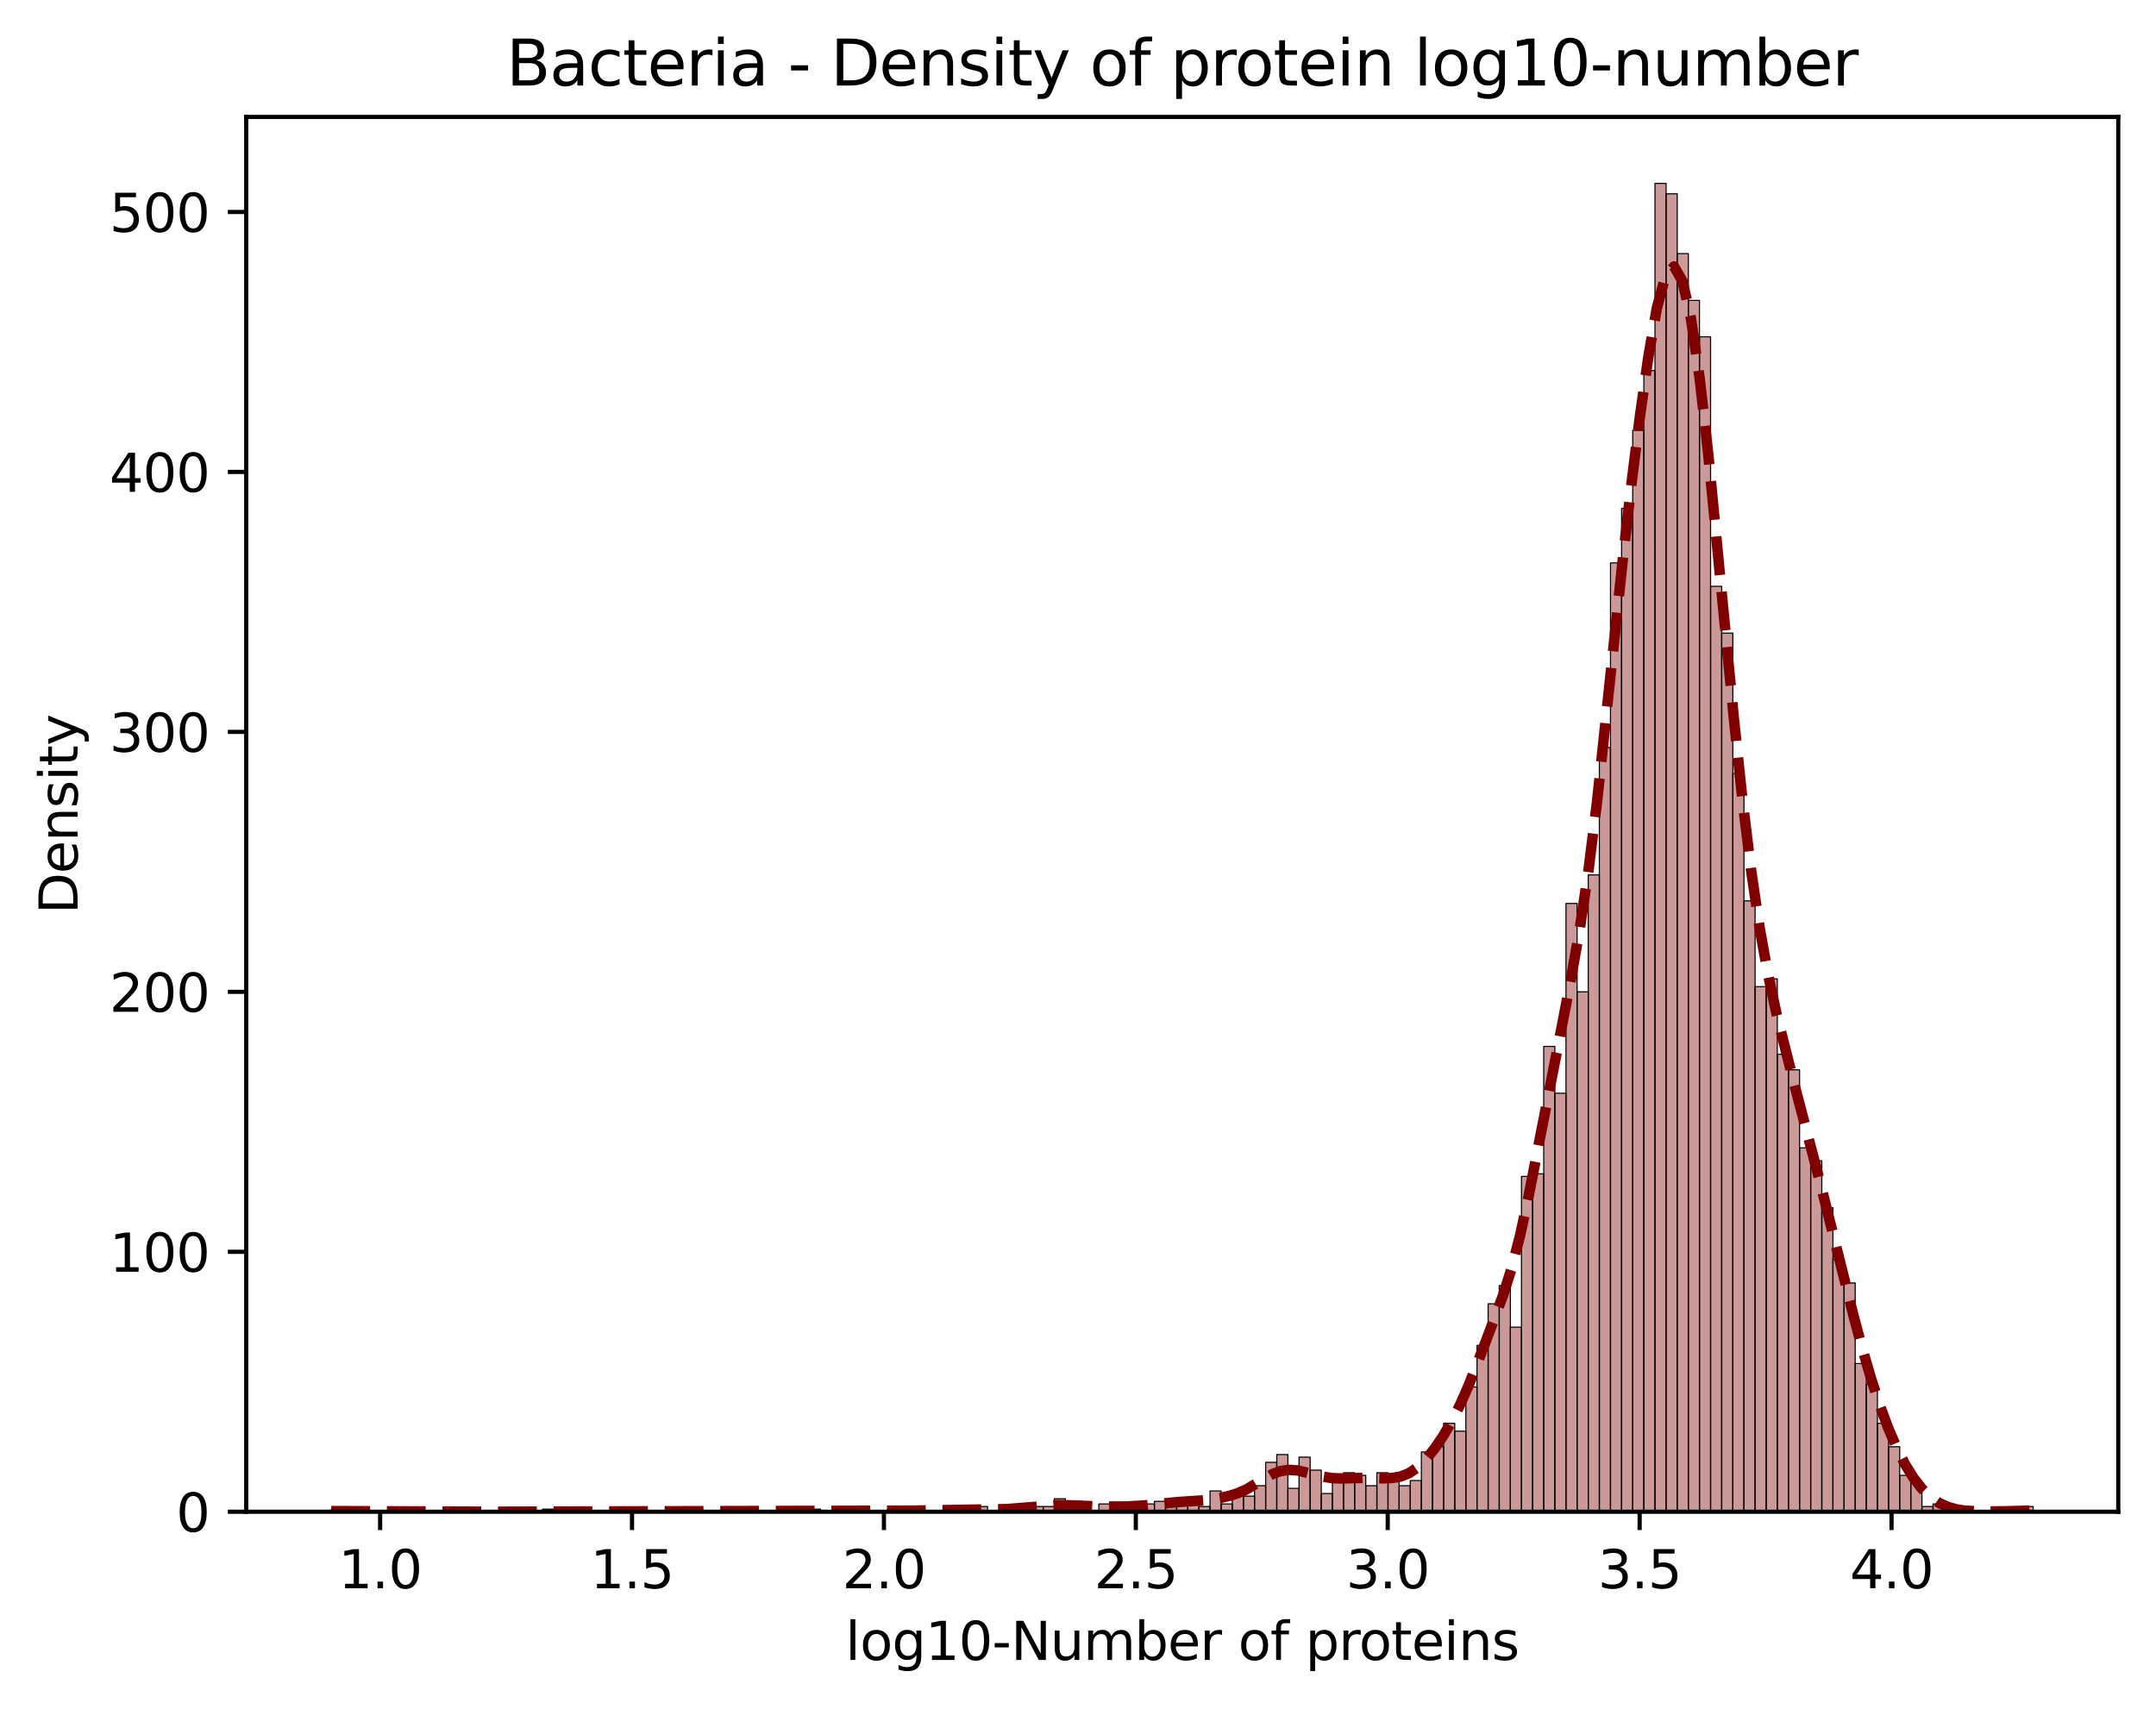 <?xml version="1.0" encoding="utf-8" standalone="no"?>
<!DOCTYPE svg PUBLIC "-//W3C//DTD SVG 1.1//EN"
  "http://www.w3.org/Graphics/SVG/1.1/DTD/svg11.dtd">
<svg xmlns:xlink="http://www.w3.org/1999/xlink" width="411.286pt" height="325.986pt" viewBox="0 0 411.286 325.986" xmlns="http://www.w3.org/2000/svg" version="1.1">
 <defs>
  <style type="text/css">*{stroke-linejoin: round; stroke-linecap: butt}</style>
 </defs>
 <g id="figure_1">
  <g id="patch_1">
   <path d="M 0 325.986 
L 411.286 325.986 
L 411.286 0 
L 0 0 
z
" style="fill: #ffffff"/>
  </g>
  <g id="axes_1">
   <g id="patch_2">
    <path d="M 46.966 288.43 
L 404.086 288.43 
L 404.086 22.318 
L 46.966 22.318 
z
" style="fill: #ffffff"/>
   </g>
   <g id="patch_3">
    <path d="M 63.198 288.43 
L 65.32 288.43 
L 65.32 287.934 
L 63.198 287.934 
z
" clip-path="url(#pe202f9c30f)" style="fill: #800000; fill-opacity: 0.4; stroke: #000000; stroke-width: 0.212; stroke-linejoin: miter"/>
   </g>
   <g id="patch_4">
    <path d="M 65.32 288.43 
L 67.442 288.43 
L 67.442 288.43 
L 65.32 288.43 
z
" clip-path="url(#pe202f9c30f)" style="fill: #800000; fill-opacity: 0.4; stroke: #000000; stroke-width: 0.212; stroke-linejoin: miter"/>
   </g>
   <g id="patch_5">
    <path d="M 67.442 288.43 
L 69.564 288.43 
L 69.564 288.43 
L 67.442 288.43 
z
" clip-path="url(#pe202f9c30f)" style="fill: #800000; fill-opacity: 0.4; stroke: #000000; stroke-width: 0.212; stroke-linejoin: miter"/>
   </g>
   <g id="patch_6">
    <path d="M 69.564 288.43 
L 71.686 288.43 
L 71.686 288.43 
L 69.564 288.43 
z
" clip-path="url(#pe202f9c30f)" style="fill: #800000; fill-opacity: 0.4; stroke: #000000; stroke-width: 0.212; stroke-linejoin: miter"/>
   </g>
   <g id="patch_7">
    <path d="M 71.686 288.43 
L 73.808 288.43 
L 73.808 288.43 
L 71.686 288.43 
z
" clip-path="url(#pe202f9c30f)" style="fill: #800000; fill-opacity: 0.4; stroke: #000000; stroke-width: 0.212; stroke-linejoin: miter"/>
   </g>
   <g id="patch_8">
    <path d="M 73.808 288.43 
L 75.93 288.43 
L 75.93 288.43 
L 73.808 288.43 
z
" clip-path="url(#pe202f9c30f)" style="fill: #800000; fill-opacity: 0.4; stroke: #000000; stroke-width: 0.212; stroke-linejoin: miter"/>
   </g>
   <g id="patch_9">
    <path d="M 75.93 288.43 
L 78.052 288.43 
L 78.052 288.43 
L 75.93 288.43 
z
" clip-path="url(#pe202f9c30f)" style="fill: #800000; fill-opacity: 0.4; stroke: #000000; stroke-width: 0.212; stroke-linejoin: miter"/>
   </g>
   <g id="patch_10">
    <path d="M 78.052 288.43 
L 80.174 288.43 
L 80.174 288.43 
L 78.052 288.43 
z
" clip-path="url(#pe202f9c30f)" style="fill: #800000; fill-opacity: 0.4; stroke: #000000; stroke-width: 0.212; stroke-linejoin: miter"/>
   </g>
   <g id="patch_11">
    <path d="M 80.174 288.43 
L 82.296 288.43 
L 82.296 288.43 
L 80.174 288.43 
z
" clip-path="url(#pe202f9c30f)" style="fill: #800000; fill-opacity: 0.4; stroke: #000000; stroke-width: 0.212; stroke-linejoin: miter"/>
   </g>
   <g id="patch_12">
    <path d="M 82.296 288.43 
L 84.418 288.43 
L 84.418 288.43 
L 82.296 288.43 
z
" clip-path="url(#pe202f9c30f)" style="fill: #800000; fill-opacity: 0.4; stroke: #000000; stroke-width: 0.212; stroke-linejoin: miter"/>
   </g>
   <g id="patch_13">
    <path d="M 84.418 288.43 
L 86.54 288.43 
L 86.54 288.43 
L 84.418 288.43 
z
" clip-path="url(#pe202f9c30f)" style="fill: #800000; fill-opacity: 0.4; stroke: #000000; stroke-width: 0.212; stroke-linejoin: miter"/>
   </g>
   <g id="patch_14">
    <path d="M 86.54 288.43 
L 88.661 288.43 
L 88.661 288.43 
L 86.54 288.43 
z
" clip-path="url(#pe202f9c30f)" style="fill: #800000; fill-opacity: 0.4; stroke: #000000; stroke-width: 0.212; stroke-linejoin: miter"/>
   </g>
   <g id="patch_15">
    <path d="M 88.661 288.43 
L 90.783 288.43 
L 90.783 288.43 
L 88.661 288.43 
z
" clip-path="url(#pe202f9c30f)" style="fill: #800000; fill-opacity: 0.4; stroke: #000000; stroke-width: 0.212; stroke-linejoin: miter"/>
   </g>
   <g id="patch_16">
    <path d="M 90.783 288.43 
L 92.905 288.43 
L 92.905 288.43 
L 90.783 288.43 
z
" clip-path="url(#pe202f9c30f)" style="fill: #800000; fill-opacity: 0.4; stroke: #000000; stroke-width: 0.212; stroke-linejoin: miter"/>
   </g>
   <g id="patch_17">
    <path d="M 92.905 288.43 
L 95.027 288.43 
L 95.027 288.43 
L 92.905 288.43 
z
" clip-path="url(#pe202f9c30f)" style="fill: #800000; fill-opacity: 0.4; stroke: #000000; stroke-width: 0.212; stroke-linejoin: miter"/>
   </g>
   <g id="patch_18">
    <path d="M 95.027 288.43 
L 97.149 288.43 
L 97.149 288.43 
L 95.027 288.43 
z
" clip-path="url(#pe202f9c30f)" style="fill: #800000; fill-opacity: 0.4; stroke: #000000; stroke-width: 0.212; stroke-linejoin: miter"/>
   </g>
   <g id="patch_19">
    <path d="M 97.149 288.43 
L 99.271 288.43 
L 99.271 288.43 
L 97.149 288.43 
z
" clip-path="url(#pe202f9c30f)" style="fill: #800000; fill-opacity: 0.4; stroke: #000000; stroke-width: 0.212; stroke-linejoin: miter"/>
   </g>
   <g id="patch_20">
    <path d="M 99.271 288.43 
L 101.393 288.43 
L 101.393 288.43 
L 99.271 288.43 
z
" clip-path="url(#pe202f9c30f)" style="fill: #800000; fill-opacity: 0.4; stroke: #000000; stroke-width: 0.212; stroke-linejoin: miter"/>
   </g>
   <g id="patch_21">
    <path d="M 101.393 288.43 
L 103.515 288.43 
L 103.515 288.43 
L 101.393 288.43 
z
" clip-path="url(#pe202f9c30f)" style="fill: #800000; fill-opacity: 0.4; stroke: #000000; stroke-width: 0.212; stroke-linejoin: miter"/>
   </g>
   <g id="patch_22">
    <path d="M 103.515 288.43 
L 105.637 288.43 
L 105.637 287.934 
L 103.515 287.934 
z
" clip-path="url(#pe202f9c30f)" style="fill: #800000; fill-opacity: 0.4; stroke: #000000; stroke-width: 0.212; stroke-linejoin: miter"/>
   </g>
   <g id="patch_23">
    <path d="M 105.637 288.43 
L 107.759 288.43 
L 107.759 288.43 
L 105.637 288.43 
z
" clip-path="url(#pe202f9c30f)" style="fill: #800000; fill-opacity: 0.4; stroke: #000000; stroke-width: 0.212; stroke-linejoin: miter"/>
   </g>
   <g id="patch_24">
    <path d="M 107.759 288.43 
L 109.881 288.43 
L 109.881 288.43 
L 107.759 288.43 
z
" clip-path="url(#pe202f9c30f)" style="fill: #800000; fill-opacity: 0.4; stroke: #000000; stroke-width: 0.212; stroke-linejoin: miter"/>
   </g>
   <g id="patch_25">
    <path d="M 109.881 288.43 
L 112.003 288.43 
L 112.003 288.43 
L 109.881 288.43 
z
" clip-path="url(#pe202f9c30f)" style="fill: #800000; fill-opacity: 0.4; stroke: #000000; stroke-width: 0.212; stroke-linejoin: miter"/>
   </g>
   <g id="patch_26">
    <path d="M 112.003 288.43 
L 114.125 288.43 
L 114.125 288.43 
L 112.003 288.43 
z
" clip-path="url(#pe202f9c30f)" style="fill: #800000; fill-opacity: 0.4; stroke: #000000; stroke-width: 0.212; stroke-linejoin: miter"/>
   </g>
   <g id="patch_27">
    <path d="M 114.125 288.43 
L 116.246 288.43 
L 116.246 288.43 
L 114.125 288.43 
z
" clip-path="url(#pe202f9c30f)" style="fill: #800000; fill-opacity: 0.4; stroke: #000000; stroke-width: 0.212; stroke-linejoin: miter"/>
   </g>
   <g id="patch_28">
    <path d="M 116.246 288.43 
L 118.368 288.43 
L 118.368 288.43 
L 116.246 288.43 
z
" clip-path="url(#pe202f9c30f)" style="fill: #800000; fill-opacity: 0.4; stroke: #000000; stroke-width: 0.212; stroke-linejoin: miter"/>
   </g>
   <g id="patch_29">
    <path d="M 118.368 288.43 
L 120.49 288.43 
L 120.49 288.43 
L 118.368 288.43 
z
" clip-path="url(#pe202f9c30f)" style="fill: #800000; fill-opacity: 0.4; stroke: #000000; stroke-width: 0.212; stroke-linejoin: miter"/>
   </g>
   <g id="patch_30">
    <path d="M 120.49 288.43 
L 122.612 288.43 
L 122.612 288.43 
L 120.49 288.43 
z
" clip-path="url(#pe202f9c30f)" style="fill: #800000; fill-opacity: 0.4; stroke: #000000; stroke-width: 0.212; stroke-linejoin: miter"/>
   </g>
   <g id="patch_31">
    <path d="M 122.612 288.43 
L 124.734 288.43 
L 124.734 288.43 
L 122.612 288.43 
z
" clip-path="url(#pe202f9c30f)" style="fill: #800000; fill-opacity: 0.4; stroke: #000000; stroke-width: 0.212; stroke-linejoin: miter"/>
   </g>
   <g id="patch_32">
    <path d="M 124.734 288.43 
L 126.856 288.43 
L 126.856 288.43 
L 124.734 288.43 
z
" clip-path="url(#pe202f9c30f)" style="fill: #800000; fill-opacity: 0.4; stroke: #000000; stroke-width: 0.212; stroke-linejoin: miter"/>
   </g>
   <g id="patch_33">
    <path d="M 126.856 288.43 
L 128.978 288.43 
L 128.978 288.43 
L 126.856 288.43 
z
" clip-path="url(#pe202f9c30f)" style="fill: #800000; fill-opacity: 0.4; stroke: #000000; stroke-width: 0.212; stroke-linejoin: miter"/>
   </g>
   <g id="patch_34">
    <path d="M 128.978 288.43 
L 131.1 288.43 
L 131.1 288.43 
L 128.978 288.43 
z
" clip-path="url(#pe202f9c30f)" style="fill: #800000; fill-opacity: 0.4; stroke: #000000; stroke-width: 0.212; stroke-linejoin: miter"/>
   </g>
   <g id="patch_35">
    <path d="M 131.1 288.43 
L 133.222 288.43 
L 133.222 288.43 
L 131.1 288.43 
z
" clip-path="url(#pe202f9c30f)" style="fill: #800000; fill-opacity: 0.4; stroke: #000000; stroke-width: 0.212; stroke-linejoin: miter"/>
   </g>
   <g id="patch_36">
    <path d="M 133.222 288.43 
L 135.344 288.43 
L 135.344 288.43 
L 133.222 288.43 
z
" clip-path="url(#pe202f9c30f)" style="fill: #800000; fill-opacity: 0.4; stroke: #000000; stroke-width: 0.212; stroke-linejoin: miter"/>
   </g>
   <g id="patch_37">
    <path d="M 135.344 288.43 
L 137.466 288.43 
L 137.466 288.43 
L 135.344 288.43 
z
" clip-path="url(#pe202f9c30f)" style="fill: #800000; fill-opacity: 0.4; stroke: #000000; stroke-width: 0.212; stroke-linejoin: miter"/>
   </g>
   <g id="patch_38">
    <path d="M 137.466 288.43 
L 139.588 288.43 
L 139.588 288.43 
L 137.466 288.43 
z
" clip-path="url(#pe202f9c30f)" style="fill: #800000; fill-opacity: 0.4; stroke: #000000; stroke-width: 0.212; stroke-linejoin: miter"/>
   </g>
   <g id="patch_39">
    <path d="M 139.588 288.43 
L 141.71 288.43 
L 141.71 288.43 
L 139.588 288.43 
z
" clip-path="url(#pe202f9c30f)" style="fill: #800000; fill-opacity: 0.4; stroke: #000000; stroke-width: 0.212; stroke-linejoin: miter"/>
   </g>
   <g id="patch_40">
    <path d="M 141.71 288.43 
L 143.832 288.43 
L 143.832 288.43 
L 141.71 288.43 
z
" clip-path="url(#pe202f9c30f)" style="fill: #800000; fill-opacity: 0.4; stroke: #000000; stroke-width: 0.212; stroke-linejoin: miter"/>
   </g>
   <g id="patch_41">
    <path d="M 143.832 288.43 
L 145.953 288.43 
L 145.953 288.43 
L 143.832 288.43 
z
" clip-path="url(#pe202f9c30f)" style="fill: #800000; fill-opacity: 0.4; stroke: #000000; stroke-width: 0.212; stroke-linejoin: miter"/>
   </g>
   <g id="patch_42">
    <path d="M 145.953 288.43 
L 148.075 288.43 
L 148.075 288.43 
L 145.953 288.43 
z
" clip-path="url(#pe202f9c30f)" style="fill: #800000; fill-opacity: 0.4; stroke: #000000; stroke-width: 0.212; stroke-linejoin: miter"/>
   </g>
   <g id="patch_43">
    <path d="M 148.075 288.43 
L 150.197 288.43 
L 150.197 288.43 
L 148.075 288.43 
z
" clip-path="url(#pe202f9c30f)" style="fill: #800000; fill-opacity: 0.4; stroke: #000000; stroke-width: 0.212; stroke-linejoin: miter"/>
   </g>
   <g id="patch_44">
    <path d="M 150.197 288.43 
L 152.319 288.43 
L 152.319 288.43 
L 150.197 288.43 
z
" clip-path="url(#pe202f9c30f)" style="fill: #800000; fill-opacity: 0.4; stroke: #000000; stroke-width: 0.212; stroke-linejoin: miter"/>
   </g>
   <g id="patch_45">
    <path d="M 152.319 288.43 
L 154.441 288.43 
L 154.441 288.43 
L 152.319 288.43 
z
" clip-path="url(#pe202f9c30f)" style="fill: #800000; fill-opacity: 0.4; stroke: #000000; stroke-width: 0.212; stroke-linejoin: miter"/>
   </g>
   <g id="patch_46">
    <path d="M 154.441 288.43 
L 156.563 288.43 
L 156.563 287.934 
L 154.441 287.934 
z
" clip-path="url(#pe202f9c30f)" style="fill: #800000; fill-opacity: 0.4; stroke: #000000; stroke-width: 0.212; stroke-linejoin: miter"/>
   </g>
   <g id="patch_47">
    <path d="M 156.563 288.43 
L 158.685 288.43 
L 158.685 288.43 
L 156.563 288.43 
z
" clip-path="url(#pe202f9c30f)" style="fill: #800000; fill-opacity: 0.4; stroke: #000000; stroke-width: 0.212; stroke-linejoin: miter"/>
   </g>
   <g id="patch_48">
    <path d="M 158.685 288.43 
L 160.807 288.43 
L 160.807 288.43 
L 158.685 288.43 
z
" clip-path="url(#pe202f9c30f)" style="fill: #800000; fill-opacity: 0.4; stroke: #000000; stroke-width: 0.212; stroke-linejoin: miter"/>
   </g>
   <g id="patch_49">
    <path d="M 160.807 288.43 
L 162.929 288.43 
L 162.929 288.43 
L 160.807 288.43 
z
" clip-path="url(#pe202f9c30f)" style="fill: #800000; fill-opacity: 0.4; stroke: #000000; stroke-width: 0.212; stroke-linejoin: miter"/>
   </g>
   <g id="patch_50">
    <path d="M 162.929 288.43 
L 165.051 288.43 
L 165.051 288.43 
L 162.929 288.43 
z
" clip-path="url(#pe202f9c30f)" style="fill: #800000; fill-opacity: 0.4; stroke: #000000; stroke-width: 0.212; stroke-linejoin: miter"/>
   </g>
   <g id="patch_51">
    <path d="M 165.051 288.43 
L 167.173 288.43 
L 167.173 288.43 
L 165.051 288.43 
z
" clip-path="url(#pe202f9c30f)" style="fill: #800000; fill-opacity: 0.4; stroke: #000000; stroke-width: 0.212; stroke-linejoin: miter"/>
   </g>
   <g id="patch_52">
    <path d="M 167.173 288.43 
L 169.295 288.43 
L 169.295 288.43 
L 167.173 288.43 
z
" clip-path="url(#pe202f9c30f)" style="fill: #800000; fill-opacity: 0.4; stroke: #000000; stroke-width: 0.212; stroke-linejoin: miter"/>
   </g>
   <g id="patch_53">
    <path d="M 169.295 288.43 
L 171.417 288.43 
L 171.417 287.934 
L 169.295 287.934 
z
" clip-path="url(#pe202f9c30f)" style="fill: #800000; fill-opacity: 0.4; stroke: #000000; stroke-width: 0.212; stroke-linejoin: miter"/>
   </g>
   <g id="patch_54">
    <path d="M 171.417 288.43 
L 173.538 288.43 
L 173.538 288.43 
L 171.417 288.43 
z
" clip-path="url(#pe202f9c30f)" style="fill: #800000; fill-opacity: 0.4; stroke: #000000; stroke-width: 0.212; stroke-linejoin: miter"/>
   </g>
   <g id="patch_55">
    <path d="M 173.538 288.43 
L 175.66 288.43 
L 175.66 287.934 
L 173.538 287.934 
z
" clip-path="url(#pe202f9c30f)" style="fill: #800000; fill-opacity: 0.4; stroke: #000000; stroke-width: 0.212; stroke-linejoin: miter"/>
   </g>
   <g id="patch_56">
    <path d="M 175.66 288.43 
L 177.782 288.43 
L 177.782 288.43 
L 175.66 288.43 
z
" clip-path="url(#pe202f9c30f)" style="fill: #800000; fill-opacity: 0.4; stroke: #000000; stroke-width: 0.212; stroke-linejoin: miter"/>
   </g>
   <g id="patch_57">
    <path d="M 177.782 288.43 
L 179.904 288.43 
L 179.904 288.43 
L 177.782 288.43 
z
" clip-path="url(#pe202f9c30f)" style="fill: #800000; fill-opacity: 0.4; stroke: #000000; stroke-width: 0.212; stroke-linejoin: miter"/>
   </g>
   <g id="patch_58">
    <path d="M 179.904 288.43 
L 182.026 288.43 
L 182.026 287.438 
L 179.904 287.438 
z
" clip-path="url(#pe202f9c30f)" style="fill: #800000; fill-opacity: 0.4; stroke: #000000; stroke-width: 0.212; stroke-linejoin: miter"/>
   </g>
   <g id="patch_59">
    <path d="M 182.026 288.43 
L 184.148 288.43 
L 184.148 288.43 
L 182.026 288.43 
z
" clip-path="url(#pe202f9c30f)" style="fill: #800000; fill-opacity: 0.4; stroke: #000000; stroke-width: 0.212; stroke-linejoin: miter"/>
   </g>
   <g id="patch_60">
    <path d="M 184.148 288.43 
L 186.27 288.43 
L 186.27 288.43 
L 184.148 288.43 
z
" clip-path="url(#pe202f9c30f)" style="fill: #800000; fill-opacity: 0.4; stroke: #000000; stroke-width: 0.212; stroke-linejoin: miter"/>
   </g>
   <g id="patch_61">
    <path d="M 186.27 288.43 
L 188.392 288.43 
L 188.392 287.438 
L 186.27 287.438 
z
" clip-path="url(#pe202f9c30f)" style="fill: #800000; fill-opacity: 0.4; stroke: #000000; stroke-width: 0.212; stroke-linejoin: miter"/>
   </g>
   <g id="patch_62">
    <path d="M 188.392 288.43 
L 190.514 288.43 
L 190.514 288.43 
L 188.392 288.43 
z
" clip-path="url(#pe202f9c30f)" style="fill: #800000; fill-opacity: 0.4; stroke: #000000; stroke-width: 0.212; stroke-linejoin: miter"/>
   </g>
   <g id="patch_63">
    <path d="M 190.514 288.43 
L 192.636 288.43 
L 192.636 287.934 
L 190.514 287.934 
z
" clip-path="url(#pe202f9c30f)" style="fill: #800000; fill-opacity: 0.4; stroke: #000000; stroke-width: 0.212; stroke-linejoin: miter"/>
   </g>
   <g id="patch_64">
    <path d="M 192.636 288.43 
L 194.758 288.43 
L 194.758 288.43 
L 192.636 288.43 
z
" clip-path="url(#pe202f9c30f)" style="fill: #800000; fill-opacity: 0.4; stroke: #000000; stroke-width: 0.212; stroke-linejoin: miter"/>
   </g>
   <g id="patch_65">
    <path d="M 194.758 288.43 
L 196.88 288.43 
L 196.88 286.942 
L 194.758 286.942 
z
" clip-path="url(#pe202f9c30f)" style="fill: #800000; fill-opacity: 0.4; stroke: #000000; stroke-width: 0.212; stroke-linejoin: miter"/>
   </g>
   <g id="patch_66">
    <path d="M 196.88 288.43 
L 199.002 288.43 
L 199.002 287.438 
L 196.88 287.438 
z
" clip-path="url(#pe202f9c30f)" style="fill: #800000; fill-opacity: 0.4; stroke: #000000; stroke-width: 0.212; stroke-linejoin: miter"/>
   </g>
   <g id="patch_67">
    <path d="M 199.002 288.43 
L 201.123 288.43 
L 201.123 287.438 
L 199.002 287.438 
z
" clip-path="url(#pe202f9c30f)" style="fill: #800000; fill-opacity: 0.4; stroke: #000000; stroke-width: 0.212; stroke-linejoin: miter"/>
   </g>
   <g id="patch_68">
    <path d="M 201.123 288.43 
L 203.245 288.43 
L 203.245 285.95 
L 201.123 285.95 
z
" clip-path="url(#pe202f9c30f)" style="fill: #800000; fill-opacity: 0.4; stroke: #000000; stroke-width: 0.212; stroke-linejoin: miter"/>
   </g>
   <g id="patch_69">
    <path d="M 203.245 288.43 
L 205.367 288.43 
L 205.367 287.934 
L 203.245 287.934 
z
" clip-path="url(#pe202f9c30f)" style="fill: #800000; fill-opacity: 0.4; stroke: #000000; stroke-width: 0.212; stroke-linejoin: miter"/>
   </g>
   <g id="patch_70">
    <path d="M 205.367 288.43 
L 207.489 288.43 
L 207.489 286.942 
L 205.367 286.942 
z
" clip-path="url(#pe202f9c30f)" style="fill: #800000; fill-opacity: 0.4; stroke: #000000; stroke-width: 0.212; stroke-linejoin: miter"/>
   </g>
   <g id="patch_71">
    <path d="M 207.489 288.43 
L 209.611 288.43 
L 209.611 288.43 
L 207.489 288.43 
z
" clip-path="url(#pe202f9c30f)" style="fill: #800000; fill-opacity: 0.4; stroke: #000000; stroke-width: 0.212; stroke-linejoin: miter"/>
   </g>
   <g id="patch_72">
    <path d="M 209.611 288.43 
L 211.733 288.43 
L 211.733 286.942 
L 209.611 286.942 
z
" clip-path="url(#pe202f9c30f)" style="fill: #800000; fill-opacity: 0.4; stroke: #000000; stroke-width: 0.212; stroke-linejoin: miter"/>
   </g>
   <g id="patch_73">
    <path d="M 211.733 288.43 
L 213.855 288.43 
L 213.855 287.438 
L 211.733 287.438 
z
" clip-path="url(#pe202f9c30f)" style="fill: #800000; fill-opacity: 0.4; stroke: #000000; stroke-width: 0.212; stroke-linejoin: miter"/>
   </g>
   <g id="patch_74">
    <path d="M 213.855 288.43 
L 215.977 288.43 
L 215.977 287.934 
L 213.855 287.934 
z
" clip-path="url(#pe202f9c30f)" style="fill: #800000; fill-opacity: 0.4; stroke: #000000; stroke-width: 0.212; stroke-linejoin: miter"/>
   </g>
   <g id="patch_75">
    <path d="M 215.977 288.43 
L 218.099 288.43 
L 218.099 287.438 
L 215.977 287.438 
z
" clip-path="url(#pe202f9c30f)" style="fill: #800000; fill-opacity: 0.4; stroke: #000000; stroke-width: 0.212; stroke-linejoin: miter"/>
   </g>
   <g id="patch_76">
    <path d="M 218.099 288.43 
L 220.221 288.43 
L 220.221 286.942 
L 218.099 286.942 
z
" clip-path="url(#pe202f9c30f)" style="fill: #800000; fill-opacity: 0.4; stroke: #000000; stroke-width: 0.212; stroke-linejoin: miter"/>
   </g>
   <g id="patch_77">
    <path d="M 220.221 288.43 
L 222.343 288.43 
L 222.343 286.446 
L 220.221 286.446 
z
" clip-path="url(#pe202f9c30f)" style="fill: #800000; fill-opacity: 0.4; stroke: #000000; stroke-width: 0.212; stroke-linejoin: miter"/>
   </g>
   <g id="patch_78">
    <path d="M 222.343 288.43 
L 224.465 288.43 
L 224.465 287.438 
L 222.343 287.438 
z
" clip-path="url(#pe202f9c30f)" style="fill: #800000; fill-opacity: 0.4; stroke: #000000; stroke-width: 0.212; stroke-linejoin: miter"/>
   </g>
   <g id="patch_79">
    <path d="M 224.465 288.43 
L 226.587 288.43 
L 226.587 285.95 
L 224.465 285.95 
z
" clip-path="url(#pe202f9c30f)" style="fill: #800000; fill-opacity: 0.4; stroke: #000000; stroke-width: 0.212; stroke-linejoin: miter"/>
   </g>
   <g id="patch_80">
    <path d="M 226.587 288.43 
L 228.709 288.43 
L 228.709 286.446 
L 226.587 286.446 
z
" clip-path="url(#pe202f9c30f)" style="fill: #800000; fill-opacity: 0.4; stroke: #000000; stroke-width: 0.212; stroke-linejoin: miter"/>
   </g>
   <g id="patch_81">
    <path d="M 228.709 288.43 
L 230.83 288.43 
L 230.83 287.438 
L 228.709 287.438 
z
" clip-path="url(#pe202f9c30f)" style="fill: #800000; fill-opacity: 0.4; stroke: #000000; stroke-width: 0.212; stroke-linejoin: miter"/>
   </g>
   <g id="patch_82">
    <path d="M 230.83 288.43 
L 232.952 288.43 
L 232.952 284.462 
L 230.83 284.462 
z
" clip-path="url(#pe202f9c30f)" style="fill: #800000; fill-opacity: 0.4; stroke: #000000; stroke-width: 0.212; stroke-linejoin: miter"/>
   </g>
   <g id="patch_83">
    <path d="M 232.952 288.43 
L 235.074 288.43 
L 235.074 286.942 
L 232.952 286.942 
z
" clip-path="url(#pe202f9c30f)" style="fill: #800000; fill-opacity: 0.4; stroke: #000000; stroke-width: 0.212; stroke-linejoin: miter"/>
   </g>
   <g id="patch_84">
    <path d="M 235.074 288.43 
L 237.196 288.43 
L 237.196 284.462 
L 235.074 284.462 
z
" clip-path="url(#pe202f9c30f)" style="fill: #800000; fill-opacity: 0.4; stroke: #000000; stroke-width: 0.212; stroke-linejoin: miter"/>
   </g>
   <g id="patch_85">
    <path d="M 237.196 288.43 
L 239.318 288.43 
L 239.318 285.454 
L 237.196 285.454 
z
" clip-path="url(#pe202f9c30f)" style="fill: #800000; fill-opacity: 0.4; stroke: #000000; stroke-width: 0.212; stroke-linejoin: miter"/>
   </g>
   <g id="patch_86">
    <path d="M 239.318 288.43 
L 241.44 288.43 
L 241.44 283.47 
L 239.318 283.47 
z
" clip-path="url(#pe202f9c30f)" style="fill: #800000; fill-opacity: 0.4; stroke: #000000; stroke-width: 0.212; stroke-linejoin: miter"/>
   </g>
   <g id="patch_87">
    <path d="M 241.44 288.43 
L 243.562 288.43 
L 243.562 279.007 
L 241.44 279.007 
z
" clip-path="url(#pe202f9c30f)" style="fill: #800000; fill-opacity: 0.4; stroke: #000000; stroke-width: 0.212; stroke-linejoin: miter"/>
   </g>
   <g id="patch_88">
    <path d="M 243.562 288.43 
L 245.684 288.43 
L 245.684 277.519 
L 243.562 277.519 
z
" clip-path="url(#pe202f9c30f)" style="fill: #800000; fill-opacity: 0.4; stroke: #000000; stroke-width: 0.212; stroke-linejoin: miter"/>
   </g>
   <g id="patch_89">
    <path d="M 245.684 288.43 
L 247.806 288.43 
L 247.806 283.966 
L 245.684 283.966 
z
" clip-path="url(#pe202f9c30f)" style="fill: #800000; fill-opacity: 0.4; stroke: #000000; stroke-width: 0.212; stroke-linejoin: miter"/>
   </g>
   <g id="patch_90">
    <path d="M 247.806 288.43 
L 249.928 288.43 
L 249.928 278.015 
L 247.806 278.015 
z
" clip-path="url(#pe202f9c30f)" style="fill: #800000; fill-opacity: 0.4; stroke: #000000; stroke-width: 0.212; stroke-linejoin: miter"/>
   </g>
   <g id="patch_91">
    <path d="M 249.928 288.43 
L 252.05 288.43 
L 252.05 280.495 
L 249.928 280.495 
z
" clip-path="url(#pe202f9c30f)" style="fill: #800000; fill-opacity: 0.4; stroke: #000000; stroke-width: 0.212; stroke-linejoin: miter"/>
   </g>
   <g id="patch_92">
    <path d="M 252.05 288.43 
L 254.172 288.43 
L 254.172 284.958 
L 252.05 284.958 
z
" clip-path="url(#pe202f9c30f)" style="fill: #800000; fill-opacity: 0.4; stroke: #000000; stroke-width: 0.212; stroke-linejoin: miter"/>
   </g>
   <g id="patch_93">
    <path d="M 254.172 288.43 
L 256.294 288.43 
L 256.294 281.983 
L 254.172 281.983 
z
" clip-path="url(#pe202f9c30f)" style="fill: #800000; fill-opacity: 0.4; stroke: #000000; stroke-width: 0.212; stroke-linejoin: miter"/>
   </g>
   <g id="patch_94">
    <path d="M 256.294 288.43 
L 258.415 288.43 
L 258.415 280.991 
L 256.294 280.991 
z
" clip-path="url(#pe202f9c30f)" style="fill: #800000; fill-opacity: 0.4; stroke: #000000; stroke-width: 0.212; stroke-linejoin: miter"/>
   </g>
   <g id="patch_95">
    <path d="M 258.415 288.43 
L 260.537 288.43 
L 260.537 281.487 
L 258.415 281.487 
z
" clip-path="url(#pe202f9c30f)" style="fill: #800000; fill-opacity: 0.4; stroke: #000000; stroke-width: 0.212; stroke-linejoin: miter"/>
   </g>
   <g id="patch_96">
    <path d="M 260.537 288.43 
L 262.659 288.43 
L 262.659 283.47 
L 260.537 283.47 
z
" clip-path="url(#pe202f9c30f)" style="fill: #800000; fill-opacity: 0.4; stroke: #000000; stroke-width: 0.212; stroke-linejoin: miter"/>
   </g>
   <g id="patch_97">
    <path d="M 262.659 288.43 
L 264.781 288.43 
L 264.781 280.991 
L 262.659 280.991 
z
" clip-path="url(#pe202f9c30f)" style="fill: #800000; fill-opacity: 0.4; stroke: #000000; stroke-width: 0.212; stroke-linejoin: miter"/>
   </g>
   <g id="patch_98">
    <path d="M 264.781 288.43 
L 266.903 288.43 
L 266.903 282.479 
L 264.781 282.479 
z
" clip-path="url(#pe202f9c30f)" style="fill: #800000; fill-opacity: 0.4; stroke: #000000; stroke-width: 0.212; stroke-linejoin: miter"/>
   </g>
   <g id="patch_99">
    <path d="M 266.903 288.43 
L 269.025 288.43 
L 269.025 283.47 
L 266.903 283.47 
z
" clip-path="url(#pe202f9c30f)" style="fill: #800000; fill-opacity: 0.4; stroke: #000000; stroke-width: 0.212; stroke-linejoin: miter"/>
   </g>
   <g id="patch_100">
    <path d="M 269.025 288.43 
L 271.147 288.43 
L 271.147 282.479 
L 269.025 282.479 
z
" clip-path="url(#pe202f9c30f)" style="fill: #800000; fill-opacity: 0.4; stroke: #000000; stroke-width: 0.212; stroke-linejoin: miter"/>
   </g>
   <g id="patch_101">
    <path d="M 271.147 288.43 
L 273.269 288.43 
L 273.269 277.023 
L 271.147 277.023 
z
" clip-path="url(#pe202f9c30f)" style="fill: #800000; fill-opacity: 0.4; stroke: #000000; stroke-width: 0.212; stroke-linejoin: miter"/>
   </g>
   <g id="patch_102">
    <path d="M 273.269 288.43 
L 275.391 288.43 
L 275.391 276.031 
L 273.269 276.031 
z
" clip-path="url(#pe202f9c30f)" style="fill: #800000; fill-opacity: 0.4; stroke: #000000; stroke-width: 0.212; stroke-linejoin: miter"/>
   </g>
   <g id="patch_103">
    <path d="M 275.391 288.43 
L 277.513 288.43 
L 277.513 271.567 
L 275.391 271.567 
z
" clip-path="url(#pe202f9c30f)" style="fill: #800000; fill-opacity: 0.4; stroke: #000000; stroke-width: 0.212; stroke-linejoin: miter"/>
   </g>
   <g id="patch_104">
    <path d="M 277.513 288.43 
L 279.635 288.43 
L 279.635 273.055 
L 277.513 273.055 
z
" clip-path="url(#pe202f9c30f)" style="fill: #800000; fill-opacity: 0.4; stroke: #000000; stroke-width: 0.212; stroke-linejoin: miter"/>
   </g>
   <g id="patch_105">
    <path d="M 279.635 288.43 
L 281.757 288.43 
L 281.757 264.624 
L 279.635 264.624 
z
" clip-path="url(#pe202f9c30f)" style="fill: #800000; fill-opacity: 0.4; stroke: #000000; stroke-width: 0.212; stroke-linejoin: miter"/>
   </g>
   <g id="patch_106">
    <path d="M 281.757 288.43 
L 283.879 288.43 
L 283.879 256.688 
L 281.757 256.688 
z
" clip-path="url(#pe202f9c30f)" style="fill: #800000; fill-opacity: 0.4; stroke: #000000; stroke-width: 0.212; stroke-linejoin: miter"/>
   </g>
   <g id="patch_107">
    <path d="M 283.879 288.43 
L 286 288.43 
L 286 248.753 
L 283.879 248.753 
z
" clip-path="url(#pe202f9c30f)" style="fill: #800000; fill-opacity: 0.4; stroke: #000000; stroke-width: 0.212; stroke-linejoin: miter"/>
   </g>
   <g id="patch_108">
    <path d="M 286 288.43 
L 288.122 288.43 
L 288.122 245.281 
L 286 245.281 
z
" clip-path="url(#pe202f9c30f)" style="fill: #800000; fill-opacity: 0.4; stroke: #000000; stroke-width: 0.212; stroke-linejoin: miter"/>
   </g>
   <g id="patch_109">
    <path d="M 288.122 288.43 
L 290.244 288.43 
L 290.244 253.216 
L 288.122 253.216 
z
" clip-path="url(#pe202f9c30f)" style="fill: #800000; fill-opacity: 0.4; stroke: #000000; stroke-width: 0.212; stroke-linejoin: miter"/>
   </g>
   <g id="patch_110">
    <path d="M 290.244 288.43 
L 292.366 288.43 
L 292.366 224.45 
L 290.244 224.45 
z
" clip-path="url(#pe202f9c30f)" style="fill: #800000; fill-opacity: 0.4; stroke: #000000; stroke-width: 0.212; stroke-linejoin: miter"/>
   </g>
   <g id="patch_111">
    <path d="M 292.366 288.43 
L 294.488 288.43 
L 294.488 223.954 
L 292.366 223.954 
z
" clip-path="url(#pe202f9c30f)" style="fill: #800000; fill-opacity: 0.4; stroke: #000000; stroke-width: 0.212; stroke-linejoin: miter"/>
   </g>
   <g id="patch_112">
    <path d="M 294.488 288.43 
L 296.61 288.43 
L 296.61 199.652 
L 294.488 199.652 
z
" clip-path="url(#pe202f9c30f)" style="fill: #800000; fill-opacity: 0.4; stroke: #000000; stroke-width: 0.212; stroke-linejoin: miter"/>
   </g>
   <g id="patch_113">
    <path d="M 296.61 288.43 
L 298.732 288.43 
L 298.732 208.579 
L 296.61 208.579 
z
" clip-path="url(#pe202f9c30f)" style="fill: #800000; fill-opacity: 0.4; stroke: #000000; stroke-width: 0.212; stroke-linejoin: miter"/>
   </g>
   <g id="patch_114">
    <path d="M 298.732 288.43 
L 300.854 288.43 
L 300.854 172.373 
L 298.732 172.373 
z
" clip-path="url(#pe202f9c30f)" style="fill: #800000; fill-opacity: 0.4; stroke: #000000; stroke-width: 0.212; stroke-linejoin: miter"/>
   </g>
   <g id="patch_115">
    <path d="M 300.854 288.43 
L 302.976 288.43 
L 302.976 189.236 
L 300.854 189.236 
z
" clip-path="url(#pe202f9c30f)" style="fill: #800000; fill-opacity: 0.4; stroke: #000000; stroke-width: 0.212; stroke-linejoin: miter"/>
   </g>
   <g id="patch_116">
    <path d="M 302.976 288.43 
L 305.098 288.43 
L 305.098 166.918 
L 302.976 166.918 
z
" clip-path="url(#pe202f9c30f)" style="fill: #800000; fill-opacity: 0.4; stroke: #000000; stroke-width: 0.212; stroke-linejoin: miter"/>
   </g>
   <g id="patch_117">
    <path d="M 305.098 288.43 
L 307.22 288.43 
L 307.22 142.615 
L 305.098 142.615 
z
" clip-path="url(#pe202f9c30f)" style="fill: #800000; fill-opacity: 0.4; stroke: #000000; stroke-width: 0.212; stroke-linejoin: miter"/>
   </g>
   <g id="patch_118">
    <path d="M 307.22 288.43 
L 309.342 288.43 
L 309.342 107.402 
L 307.22 107.402 
z
" clip-path="url(#pe202f9c30f)" style="fill: #800000; fill-opacity: 0.4; stroke: #000000; stroke-width: 0.212; stroke-linejoin: miter"/>
   </g>
   <g id="patch_119">
    <path d="M 309.342 288.43 
L 311.464 288.43 
L 311.464 96.986 
L 309.342 96.986 
z
" clip-path="url(#pe202f9c30f)" style="fill: #800000; fill-opacity: 0.4; stroke: #000000; stroke-width: 0.212; stroke-linejoin: miter"/>
   </g>
   <g id="patch_120">
    <path d="M 311.464 288.43 
L 313.586 288.43 
L 313.586 82.107 
L 311.464 82.107 
z
" clip-path="url(#pe202f9c30f)" style="fill: #800000; fill-opacity: 0.4; stroke: #000000; stroke-width: 0.212; stroke-linejoin: miter"/>
   </g>
   <g id="patch_121">
    <path d="M 313.586 288.43 
L 315.707 288.43 
L 315.707 70.7 
L 313.586 70.7 
z
" clip-path="url(#pe202f9c30f)" style="fill: #800000; fill-opacity: 0.4; stroke: #000000; stroke-width: 0.212; stroke-linejoin: miter"/>
   </g>
   <g id="patch_122">
    <path d="M 315.707 288.43 
L 317.829 288.43 
L 317.829 34.99 
L 315.707 34.99 
z
" clip-path="url(#pe202f9c30f)" style="fill: #800000; fill-opacity: 0.4; stroke: #000000; stroke-width: 0.212; stroke-linejoin: miter"/>
   </g>
   <g id="patch_123">
    <path d="M 317.829 288.43 
L 319.951 288.43 
L 319.951 36.974 
L 317.829 36.974 
z
" clip-path="url(#pe202f9c30f)" style="fill: #800000; fill-opacity: 0.4; stroke: #000000; stroke-width: 0.212; stroke-linejoin: miter"/>
   </g>
   <g id="patch_124">
    <path d="M 319.951 288.43 
L 322.073 288.43 
L 322.073 48.381 
L 319.951 48.381 
z
" clip-path="url(#pe202f9c30f)" style="fill: #800000; fill-opacity: 0.4; stroke: #000000; stroke-width: 0.212; stroke-linejoin: miter"/>
   </g>
   <g id="patch_125">
    <path d="M 322.073 288.43 
L 324.195 288.43 
L 324.195 57.309 
L 322.073 57.309 
z
" clip-path="url(#pe202f9c30f)" style="fill: #800000; fill-opacity: 0.4; stroke: #000000; stroke-width: 0.212; stroke-linejoin: miter"/>
   </g>
   <g id="patch_126">
    <path d="M 324.195 288.43 
L 326.317 288.43 
L 326.317 64.252 
L 324.195 64.252 
z
" clip-path="url(#pe202f9c30f)" style="fill: #800000; fill-opacity: 0.4; stroke: #000000; stroke-width: 0.212; stroke-linejoin: miter"/>
   </g>
   <g id="patch_127">
    <path d="M 326.317 288.43 
L 328.439 288.43 
L 328.439 111.865 
L 326.317 111.865 
z
" clip-path="url(#pe202f9c30f)" style="fill: #800000; fill-opacity: 0.4; stroke: #000000; stroke-width: 0.212; stroke-linejoin: miter"/>
   </g>
   <g id="patch_128">
    <path d="M 328.439 288.43 
L 330.561 288.43 
L 330.561 120.793 
L 328.439 120.793 
z
" clip-path="url(#pe202f9c30f)" style="fill: #800000; fill-opacity: 0.4; stroke: #000000; stroke-width: 0.212; stroke-linejoin: miter"/>
   </g>
   <g id="patch_129">
    <path d="M 330.561 288.43 
L 332.683 288.43 
L 332.683 147.575 
L 330.561 147.575 
z
" clip-path="url(#pe202f9c30f)" style="fill: #800000; fill-opacity: 0.4; stroke: #000000; stroke-width: 0.212; stroke-linejoin: miter"/>
   </g>
   <g id="patch_130">
    <path d="M 332.683 288.43 
L 334.805 288.43 
L 334.805 171.877 
L 332.683 171.877 
z
" clip-path="url(#pe202f9c30f)" style="fill: #800000; fill-opacity: 0.4; stroke: #000000; stroke-width: 0.212; stroke-linejoin: miter"/>
   </g>
   <g id="patch_131">
    <path d="M 334.805 288.43 
L 336.927 288.43 
L 336.927 188.244 
L 334.805 188.244 
z
" clip-path="url(#pe202f9c30f)" style="fill: #800000; fill-opacity: 0.4; stroke: #000000; stroke-width: 0.212; stroke-linejoin: miter"/>
   </g>
   <g id="patch_132">
    <path d="M 336.927 288.43 
L 339.049 288.43 
L 339.049 186.757 
L 336.927 186.757 
z
" clip-path="url(#pe202f9c30f)" style="fill: #800000; fill-opacity: 0.4; stroke: #000000; stroke-width: 0.212; stroke-linejoin: miter"/>
   </g>
   <g id="patch_133">
    <path d="M 339.049 288.43 
L 341.171 288.43 
L 341.171 201.14 
L 339.049 201.14 
z
" clip-path="url(#pe202f9c30f)" style="fill: #800000; fill-opacity: 0.4; stroke: #000000; stroke-width: 0.212; stroke-linejoin: miter"/>
   </g>
   <g id="patch_134">
    <path d="M 341.171 288.43 
L 343.292 288.43 
L 343.292 204.115 
L 341.171 204.115 
z
" clip-path="url(#pe202f9c30f)" style="fill: #800000; fill-opacity: 0.4; stroke: #000000; stroke-width: 0.212; stroke-linejoin: miter"/>
   </g>
   <g id="patch_135">
    <path d="M 343.292 288.43 
L 345.414 288.43 
L 345.414 218.995 
L 343.292 218.995 
z
" clip-path="url(#pe202f9c30f)" style="fill: #800000; fill-opacity: 0.4; stroke: #000000; stroke-width: 0.212; stroke-linejoin: miter"/>
   </g>
   <g id="patch_136">
    <path d="M 345.414 288.43 
L 347.536 288.43 
L 347.536 221.474 
L 345.414 221.474 
z
" clip-path="url(#pe202f9c30f)" style="fill: #800000; fill-opacity: 0.4; stroke: #000000; stroke-width: 0.212; stroke-linejoin: miter"/>
   </g>
   <g id="patch_137">
    <path d="M 347.536 288.43 
L 349.658 288.43 
L 349.658 230.402 
L 347.536 230.402 
z
" clip-path="url(#pe202f9c30f)" style="fill: #800000; fill-opacity: 0.4; stroke: #000000; stroke-width: 0.212; stroke-linejoin: miter"/>
   </g>
   <g id="patch_138">
    <path d="M 349.658 288.43 
L 351.78 288.43 
L 351.78 240.321 
L 349.658 240.321 
z
" clip-path="url(#pe202f9c30f)" style="fill: #800000; fill-opacity: 0.4; stroke: #000000; stroke-width: 0.212; stroke-linejoin: miter"/>
   </g>
   <g id="patch_139">
    <path d="M 351.78 288.43 
L 353.902 288.43 
L 353.902 244.785 
L 351.78 244.785 
z
" clip-path="url(#pe202f9c30f)" style="fill: #800000; fill-opacity: 0.4; stroke: #000000; stroke-width: 0.212; stroke-linejoin: miter"/>
   </g>
   <g id="patch_140">
    <path d="M 353.902 288.43 
L 356.024 288.43 
L 356.024 260.16 
L 353.902 260.16 
z
" clip-path="url(#pe202f9c30f)" style="fill: #800000; fill-opacity: 0.4; stroke: #000000; stroke-width: 0.212; stroke-linejoin: miter"/>
   </g>
   <g id="patch_141">
    <path d="M 356.024 288.43 
L 358.146 288.43 
L 358.146 264.128 
L 356.024 264.128 
z
" clip-path="url(#pe202f9c30f)" style="fill: #800000; fill-opacity: 0.4; stroke: #000000; stroke-width: 0.212; stroke-linejoin: miter"/>
   </g>
   <g id="patch_142">
    <path d="M 358.146 288.43 
L 360.268 288.43 
L 360.268 271.567 
L 358.146 271.567 
z
" clip-path="url(#pe202f9c30f)" style="fill: #800000; fill-opacity: 0.4; stroke: #000000; stroke-width: 0.212; stroke-linejoin: miter"/>
   </g>
   <g id="patch_143">
    <path d="M 360.268 288.43 
L 362.39 288.43 
L 362.39 276.031 
L 360.268 276.031 
z
" clip-path="url(#pe202f9c30f)" style="fill: #800000; fill-opacity: 0.4; stroke: #000000; stroke-width: 0.212; stroke-linejoin: miter"/>
   </g>
   <g id="patch_144">
    <path d="M 362.39 288.43 
L 364.512 288.43 
L 364.512 281.487 
L 362.39 281.487 
z
" clip-path="url(#pe202f9c30f)" style="fill: #800000; fill-opacity: 0.4; stroke: #000000; stroke-width: 0.212; stroke-linejoin: miter"/>
   </g>
   <g id="patch_145">
    <path d="M 364.512 288.43 
L 366.634 288.43 
L 366.634 282.974 
L 364.512 282.974 
z
" clip-path="url(#pe202f9c30f)" style="fill: #800000; fill-opacity: 0.4; stroke: #000000; stroke-width: 0.212; stroke-linejoin: miter"/>
   </g>
   <g id="patch_146">
    <path d="M 366.634 288.43 
L 368.756 288.43 
L 368.756 287.438 
L 366.634 287.438 
z
" clip-path="url(#pe202f9c30f)" style="fill: #800000; fill-opacity: 0.4; stroke: #000000; stroke-width: 0.212; stroke-linejoin: miter"/>
   </g>
   <g id="patch_147">
    <path d="M 368.756 288.43 
L 370.877 288.43 
L 370.877 286.942 
L 368.756 286.942 
z
" clip-path="url(#pe202f9c30f)" style="fill: #800000; fill-opacity: 0.4; stroke: #000000; stroke-width: 0.212; stroke-linejoin: miter"/>
   </g>
   <g id="patch_148">
    <path d="M 370.877 288.43 
L 372.999 288.43 
L 372.999 288.43 
L 370.877 288.43 
z
" clip-path="url(#pe202f9c30f)" style="fill: #800000; fill-opacity: 0.4; stroke: #000000; stroke-width: 0.212; stroke-linejoin: miter"/>
   </g>
   <g id="patch_149">
    <path d="M 372.999 288.43 
L 375.121 288.43 
L 375.121 288.43 
L 372.999 288.43 
z
" clip-path="url(#pe202f9c30f)" style="fill: #800000; fill-opacity: 0.4; stroke: #000000; stroke-width: 0.212; stroke-linejoin: miter"/>
   </g>
   <g id="patch_150">
    <path d="M 375.121 288.43 
L 377.243 288.43 
L 377.243 288.43 
L 375.121 288.43 
z
" clip-path="url(#pe202f9c30f)" style="fill: #800000; fill-opacity: 0.4; stroke: #000000; stroke-width: 0.212; stroke-linejoin: miter"/>
   </g>
   <g id="patch_151">
    <path d="M 377.243 288.43 
L 379.365 288.43 
L 379.365 288.43 
L 377.243 288.43 
z
" clip-path="url(#pe202f9c30f)" style="fill: #800000; fill-opacity: 0.4; stroke: #000000; stroke-width: 0.212; stroke-linejoin: miter"/>
   </g>
   <g id="patch_152">
    <path d="M 379.365 288.43 
L 381.487 288.43 
L 381.487 288.43 
L 379.365 288.43 
z
" clip-path="url(#pe202f9c30f)" style="fill: #800000; fill-opacity: 0.4; stroke: #000000; stroke-width: 0.212; stroke-linejoin: miter"/>
   </g>
   <g id="patch_153">
    <path d="M 381.487 288.43 
L 383.609 288.43 
L 383.609 288.43 
L 381.487 288.43 
z
" clip-path="url(#pe202f9c30f)" style="fill: #800000; fill-opacity: 0.4; stroke: #000000; stroke-width: 0.212; stroke-linejoin: miter"/>
   </g>
   <g id="patch_154">
    <path d="M 383.609 288.43 
L 385.731 288.43 
L 385.731 288.43 
L 383.609 288.43 
z
" clip-path="url(#pe202f9c30f)" style="fill: #800000; fill-opacity: 0.4; stroke: #000000; stroke-width: 0.212; stroke-linejoin: miter"/>
   </g>
   <g id="patch_155">
    <path d="M 385.731 288.43 
L 387.853 288.43 
L 387.853 287.438 
L 385.731 287.438 
z
" clip-path="url(#pe202f9c30f)" style="fill: #800000; fill-opacity: 0.4; stroke: #000000; stroke-width: 0.212; stroke-linejoin: miter"/>
   </g>
   <g id="matplotlib.axis_1">
    <g id="xtick_1">
     <g id="line2d_1">
      <defs>
       <path id="m32bcafa62f" d="M 0 0 
L 0 3.5 
" style="stroke: #000000; stroke-width: 0.8"/>
      </defs>
      <g>
       <use xlink:href="#m32bcafa62f" x="72.512" y="288.43" style="stroke: #000000; stroke-width: 0.8"/>
      </g>
     </g>
     <g id="text_1">
      <!-- 1.0 -->
      <g transform="translate(64.561 303.029) scale(0.1 -0.1)">
       <defs>
        <path id="DejaVuSans-31" d="M 794 531 
L 1825 531 
L 1825 4091 
L 703 3866 
L 703 4441 
L 1819 4666 
L 2450 4666 
L 2450 531 
L 3481 531 
L 3481 0 
L 794 0 
L 794 531 
z
" transform="scale(0.016)"/>
        <path id="DejaVuSans-2e" d="M 684 794 
L 1344 794 
L 1344 0 
L 684 0 
L 684 794 
z
" transform="scale(0.016)"/>
        <path id="DejaVuSans-30" d="M 2034 4250 
Q 1547 4250 1301 3770 
Q 1056 3291 1056 2328 
Q 1056 1369 1301 889 
Q 1547 409 2034 409 
Q 2525 409 2770 889 
Q 3016 1369 3016 2328 
Q 3016 3291 2770 3770 
Q 2525 4250 2034 4250 
z
M 2034 4750 
Q 2819 4750 3233 4129 
Q 3647 3509 3647 2328 
Q 3647 1150 3233 529 
Q 2819 -91 2034 -91 
Q 1250 -91 836 529 
Q 422 1150 422 2328 
Q 422 3509 836 4129 
Q 1250 4750 2034 4750 
z
" transform="scale(0.016)"/>
       </defs>
       <use xlink:href="#DejaVuSans-31"/>
       <use xlink:href="#DejaVuSans-2e" x="63.623"/>
       <use xlink:href="#DejaVuSans-30" x="95.41"/>
      </g>
     </g>
    </g>
    <g id="xtick_2">
     <g id="line2d_2">
      <g>
       <use xlink:href="#m32bcafa62f" x="120.566" y="288.43" style="stroke: #000000; stroke-width: 0.8"/>
      </g>
     </g>
     <g id="text_2">
      <!-- 1.5 -->
      <g transform="translate(112.615 303.029) scale(0.1 -0.1)">
       <defs>
        <path id="DejaVuSans-35" d="M 691 4666 
L 3169 4666 
L 3169 4134 
L 1269 4134 
L 1269 2991 
Q 1406 3038 1543 3061 
Q 1681 3084 1819 3084 
Q 2600 3084 3056 2656 
Q 3513 2228 3513 1497 
Q 3513 744 3044 326 
Q 2575 -91 1722 -91 
Q 1428 -91 1123 -41 
Q 819 9 494 109 
L 494 744 
Q 775 591 1075 516 
Q 1375 441 1709 441 
Q 2250 441 2565 725 
Q 2881 1009 2881 1497 
Q 2881 1984 2565 2268 
Q 2250 2553 1709 2553 
Q 1456 2553 1204 2497 
Q 953 2441 691 2322 
L 691 4666 
z
" transform="scale(0.016)"/>
       </defs>
       <use xlink:href="#DejaVuSans-31"/>
       <use xlink:href="#DejaVuSans-2e" x="63.623"/>
       <use xlink:href="#DejaVuSans-35" x="95.41"/>
      </g>
     </g>
    </g>
    <g id="xtick_3">
     <g id="line2d_3">
      <g>
       <use xlink:href="#m32bcafa62f" x="168.62" y="288.43" style="stroke: #000000; stroke-width: 0.8"/>
      </g>
     </g>
     <g id="text_3">
      <!-- 2.0 -->
      <g transform="translate(160.669 303.029) scale(0.1 -0.1)">
       <defs>
        <path id="DejaVuSans-32" d="M 1228 531 
L 3431 531 
L 3431 0 
L 469 0 
L 469 531 
Q 828 903 1448 1529 
Q 2069 2156 2228 2338 
Q 2531 2678 2651 2914 
Q 2772 3150 2772 3378 
Q 2772 3750 2511 3984 
Q 2250 4219 1831 4219 
Q 1534 4219 1204 4116 
Q 875 4013 500 3803 
L 500 4441 
Q 881 4594 1212 4672 
Q 1544 4750 1819 4750 
Q 2544 4750 2975 4387 
Q 3406 4025 3406 3419 
Q 3406 3131 3298 2873 
Q 3191 2616 2906 2266 
Q 2828 2175 2409 1742 
Q 1991 1309 1228 531 
z
" transform="scale(0.016)"/>
       </defs>
       <use xlink:href="#DejaVuSans-32"/>
       <use xlink:href="#DejaVuSans-2e" x="63.623"/>
       <use xlink:href="#DejaVuSans-30" x="95.41"/>
      </g>
     </g>
    </g>
    <g id="xtick_4">
     <g id="line2d_4">
      <g>
       <use xlink:href="#m32bcafa62f" x="216.674" y="288.43" style="stroke: #000000; stroke-width: 0.8"/>
      </g>
     </g>
     <g id="text_4">
      <!-- 2.5 -->
      <g transform="translate(208.723 303.029) scale(0.1 -0.1)">
       <use xlink:href="#DejaVuSans-32"/>
       <use xlink:href="#DejaVuSans-2e" x="63.623"/>
       <use xlink:href="#DejaVuSans-35" x="95.41"/>
      </g>
     </g>
    </g>
    <g id="xtick_5">
     <g id="line2d_5">
      <g>
       <use xlink:href="#m32bcafa62f" x="264.729" y="288.43" style="stroke: #000000; stroke-width: 0.8"/>
      </g>
     </g>
     <g id="text_5">
      <!-- 3.0 -->
      <g transform="translate(256.777 303.029) scale(0.1 -0.1)">
       <defs>
        <path id="DejaVuSans-33" d="M 2597 2516 
Q 3050 2419 3304 2112 
Q 3559 1806 3559 1356 
Q 3559 666 3084 287 
Q 2609 -91 1734 -91 
Q 1441 -91 1130 -33 
Q 819 25 488 141 
L 488 750 
Q 750 597 1062 519 
Q 1375 441 1716 441 
Q 2309 441 2620 675 
Q 2931 909 2931 1356 
Q 2931 1769 2642 2001 
Q 2353 2234 1838 2234 
L 1294 2234 
L 1294 2753 
L 1863 2753 
Q 2328 2753 2575 2939 
Q 2822 3125 2822 3475 
Q 2822 3834 2567 4026 
Q 2313 4219 1838 4219 
Q 1578 4219 1281 4162 
Q 984 4106 628 3988 
L 628 4550 
Q 988 4650 1302 4700 
Q 1616 4750 1894 4750 
Q 2613 4750 3031 4423 
Q 3450 4097 3450 3541 
Q 3450 3153 3228 2886 
Q 3006 2619 2597 2516 
z
" transform="scale(0.016)"/>
       </defs>
       <use xlink:href="#DejaVuSans-33"/>
       <use xlink:href="#DejaVuSans-2e" x="63.623"/>
       <use xlink:href="#DejaVuSans-30" x="95.41"/>
      </g>
     </g>
    </g>
    <g id="xtick_6">
     <g id="line2d_6">
      <g>
       <use xlink:href="#m32bcafa62f" x="312.783" y="288.43" style="stroke: #000000; stroke-width: 0.8"/>
      </g>
     </g>
     <g id="text_6">
      <!-- 3.5 -->
      <g transform="translate(304.831 303.029) scale(0.1 -0.1)">
       <use xlink:href="#DejaVuSans-33"/>
       <use xlink:href="#DejaVuSans-2e" x="63.623"/>
       <use xlink:href="#DejaVuSans-35" x="95.41"/>
      </g>
     </g>
    </g>
    <g id="xtick_7">
     <g id="line2d_7">
      <g>
       <use xlink:href="#m32bcafa62f" x="360.837" y="288.43" style="stroke: #000000; stroke-width: 0.8"/>
      </g>
     </g>
     <g id="text_7">
      <!-- 4.0 -->
      <g transform="translate(352.885 303.029) scale(0.1 -0.1)">
       <defs>
        <path id="DejaVuSans-34" d="M 2419 4116 
L 825 1625 
L 2419 1625 
L 2419 4116 
z
M 2253 4666 
L 3047 4666 
L 3047 1625 
L 3713 1625 
L 3713 1100 
L 3047 1100 
L 3047 0 
L 2419 0 
L 2419 1100 
L 313 1100 
L 313 1709 
L 2253 4666 
z
" transform="scale(0.016)"/>
       </defs>
       <use xlink:href="#DejaVuSans-34"/>
       <use xlink:href="#DejaVuSans-2e" x="63.623"/>
       <use xlink:href="#DejaVuSans-30" x="95.41"/>
      </g>
     </g>
    </g>
    <g id="text_8">
     <!-- log10-Number of proteins -->
     <g transform="translate(161.277 316.707) scale(0.1 -0.1)">
      <defs>
       <path id="DejaVuSans-6c" d="M 603 4863 
L 1178 4863 
L 1178 0 
L 603 0 
L 603 4863 
z
" transform="scale(0.016)"/>
       <path id="DejaVuSans-6f" d="M 1959 3097 
Q 1497 3097 1228 2736 
Q 959 2375 959 1747 
Q 959 1119 1226 758 
Q 1494 397 1959 397 
Q 2419 397 2687 759 
Q 2956 1122 2956 1747 
Q 2956 2369 2687 2733 
Q 2419 3097 1959 3097 
z
M 1959 3584 
Q 2709 3584 3137 3096 
Q 3566 2609 3566 1747 
Q 3566 888 3137 398 
Q 2709 -91 1959 -91 
Q 1206 -91 779 398 
Q 353 888 353 1747 
Q 353 2609 779 3096 
Q 1206 3584 1959 3584 
z
" transform="scale(0.016)"/>
       <path id="DejaVuSans-67" d="M 2906 1791 
Q 2906 2416 2648 2759 
Q 2391 3103 1925 3103 
Q 1463 3103 1205 2759 
Q 947 2416 947 1791 
Q 947 1169 1205 825 
Q 1463 481 1925 481 
Q 2391 481 2648 825 
Q 2906 1169 2906 1791 
z
M 3481 434 
Q 3481 -459 3084 -895 
Q 2688 -1331 1869 -1331 
Q 1566 -1331 1297 -1286 
Q 1028 -1241 775 -1147 
L 775 -588 
Q 1028 -725 1275 -790 
Q 1522 -856 1778 -856 
Q 2344 -856 2625 -561 
Q 2906 -266 2906 331 
L 2906 616 
Q 2728 306 2450 153 
Q 2172 0 1784 0 
Q 1141 0 747 490 
Q 353 981 353 1791 
Q 353 2603 747 3093 
Q 1141 3584 1784 3584 
Q 2172 3584 2450 3431 
Q 2728 3278 2906 2969 
L 2906 3500 
L 3481 3500 
L 3481 434 
z
" transform="scale(0.016)"/>
       <path id="DejaVuSans-2d" d="M 313 2009 
L 1997 2009 
L 1997 1497 
L 313 1497 
L 313 2009 
z
" transform="scale(0.016)"/>
       <path id="DejaVuSans-4e" d="M 628 4666 
L 1478 4666 
L 3547 763 
L 3547 4666 
L 4159 4666 
L 4159 0 
L 3309 0 
L 1241 3903 
L 1241 0 
L 628 0 
L 628 4666 
z
" transform="scale(0.016)"/>
       <path id="DejaVuSans-75" d="M 544 1381 
L 544 3500 
L 1119 3500 
L 1119 1403 
Q 1119 906 1312 657 
Q 1506 409 1894 409 
Q 2359 409 2629 706 
Q 2900 1003 2900 1516 
L 2900 3500 
L 3475 3500 
L 3475 0 
L 2900 0 
L 2900 538 
Q 2691 219 2414 64 
Q 2138 -91 1772 -91 
Q 1169 -91 856 284 
Q 544 659 544 1381 
z
M 1991 3584 
L 1991 3584 
z
" transform="scale(0.016)"/>
       <path id="DejaVuSans-6d" d="M 3328 2828 
Q 3544 3216 3844 3400 
Q 4144 3584 4550 3584 
Q 5097 3584 5394 3201 
Q 5691 2819 5691 2113 
L 5691 0 
L 5113 0 
L 5113 2094 
Q 5113 2597 4934 2840 
Q 4756 3084 4391 3084 
Q 3944 3084 3684 2787 
Q 3425 2491 3425 1978 
L 3425 0 
L 2847 0 
L 2847 2094 
Q 2847 2600 2669 2842 
Q 2491 3084 2119 3084 
Q 1678 3084 1418 2786 
Q 1159 2488 1159 1978 
L 1159 0 
L 581 0 
L 581 3500 
L 1159 3500 
L 1159 2956 
Q 1356 3278 1631 3431 
Q 1906 3584 2284 3584 
Q 2666 3584 2933 3390 
Q 3200 3197 3328 2828 
z
" transform="scale(0.016)"/>
       <path id="DejaVuSans-62" d="M 3116 1747 
Q 3116 2381 2855 2742 
Q 2594 3103 2138 3103 
Q 1681 3103 1420 2742 
Q 1159 2381 1159 1747 
Q 1159 1113 1420 752 
Q 1681 391 2138 391 
Q 2594 391 2855 752 
Q 3116 1113 3116 1747 
z
M 1159 2969 
Q 1341 3281 1617 3432 
Q 1894 3584 2278 3584 
Q 2916 3584 3314 3078 
Q 3713 2572 3713 1747 
Q 3713 922 3314 415 
Q 2916 -91 2278 -91 
Q 1894 -91 1617 61 
Q 1341 213 1159 525 
L 1159 0 
L 581 0 
L 581 4863 
L 1159 4863 
L 1159 2969 
z
" transform="scale(0.016)"/>
       <path id="DejaVuSans-65" d="M 3597 1894 
L 3597 1613 
L 953 1613 
Q 991 1019 1311 708 
Q 1631 397 2203 397 
Q 2534 397 2845 478 
Q 3156 559 3463 722 
L 3463 178 
Q 3153 47 2828 -22 
Q 2503 -91 2169 -91 
Q 1331 -91 842 396 
Q 353 884 353 1716 
Q 353 2575 817 3079 
Q 1281 3584 2069 3584 
Q 2775 3584 3186 3129 
Q 3597 2675 3597 1894 
z
M 3022 2063 
Q 3016 2534 2758 2815 
Q 2500 3097 2075 3097 
Q 1594 3097 1305 2825 
Q 1016 2553 972 2059 
L 3022 2063 
z
" transform="scale(0.016)"/>
       <path id="DejaVuSans-72" d="M 2631 2963 
Q 2534 3019 2420 3045 
Q 2306 3072 2169 3072 
Q 1681 3072 1420 2755 
Q 1159 2438 1159 1844 
L 1159 0 
L 581 0 
L 581 3500 
L 1159 3500 
L 1159 2956 
Q 1341 3275 1631 3429 
Q 1922 3584 2338 3584 
Q 2397 3584 2469 3576 
Q 2541 3569 2628 3553 
L 2631 2963 
z
" transform="scale(0.016)"/>
       <path id="DejaVuSans-20" transform="scale(0.016)"/>
       <path id="DejaVuSans-66" d="M 2375 4863 
L 2375 4384 
L 1825 4384 
Q 1516 4384 1395 4259 
Q 1275 4134 1275 3809 
L 1275 3500 
L 2222 3500 
L 2222 3053 
L 1275 3053 
L 1275 0 
L 697 0 
L 697 3053 
L 147 3053 
L 147 3500 
L 697 3500 
L 697 3744 
Q 697 4328 969 4595 
Q 1241 4863 1831 4863 
L 2375 4863 
z
" transform="scale(0.016)"/>
       <path id="DejaVuSans-70" d="M 1159 525 
L 1159 -1331 
L 581 -1331 
L 581 3500 
L 1159 3500 
L 1159 2969 
Q 1341 3281 1617 3432 
Q 1894 3584 2278 3584 
Q 2916 3584 3314 3078 
Q 3713 2572 3713 1747 
Q 3713 922 3314 415 
Q 2916 -91 2278 -91 
Q 1894 -91 1617 61 
Q 1341 213 1159 525 
z
M 3116 1747 
Q 3116 2381 2855 2742 
Q 2594 3103 2138 3103 
Q 1681 3103 1420 2742 
Q 1159 2381 1159 1747 
Q 1159 1113 1420 752 
Q 1681 391 2138 391 
Q 2594 391 2855 752 
Q 3116 1113 3116 1747 
z
" transform="scale(0.016)"/>
       <path id="DejaVuSans-74" d="M 1172 4494 
L 1172 3500 
L 2356 3500 
L 2356 3053 
L 1172 3053 
L 1172 1153 
Q 1172 725 1289 603 
Q 1406 481 1766 481 
L 2356 481 
L 2356 0 
L 1766 0 
Q 1100 0 847 248 
Q 594 497 594 1153 
L 594 3053 
L 172 3053 
L 172 3500 
L 594 3500 
L 594 4494 
L 1172 4494 
z
" transform="scale(0.016)"/>
       <path id="DejaVuSans-69" d="M 603 3500 
L 1178 3500 
L 1178 0 
L 603 0 
L 603 3500 
z
M 603 4863 
L 1178 4863 
L 1178 4134 
L 603 4134 
L 603 4863 
z
" transform="scale(0.016)"/>
       <path id="DejaVuSans-6e" d="M 3513 2113 
L 3513 0 
L 2938 0 
L 2938 2094 
Q 2938 2591 2744 2837 
Q 2550 3084 2163 3084 
Q 1697 3084 1428 2787 
Q 1159 2491 1159 1978 
L 1159 0 
L 581 0 
L 581 3500 
L 1159 3500 
L 1159 2956 
Q 1366 3272 1645 3428 
Q 1925 3584 2291 3584 
Q 2894 3584 3203 3211 
Q 3513 2838 3513 2113 
z
" transform="scale(0.016)"/>
       <path id="DejaVuSans-73" d="M 2834 3397 
L 2834 2853 
Q 2591 2978 2328 3040 
Q 2066 3103 1784 3103 
Q 1356 3103 1142 2972 
Q 928 2841 928 2578 
Q 928 2378 1081 2264 
Q 1234 2150 1697 2047 
L 1894 2003 
Q 2506 1872 2764 1633 
Q 3022 1394 3022 966 
Q 3022 478 2636 193 
Q 2250 -91 1575 -91 
Q 1294 -91 989 -36 
Q 684 19 347 128 
L 347 722 
Q 666 556 975 473 
Q 1284 391 1588 391 
Q 1994 391 2212 530 
Q 2431 669 2431 922 
Q 2431 1156 2273 1281 
Q 2116 1406 1581 1522 
L 1381 1569 
Q 847 1681 609 1914 
Q 372 2147 372 2553 
Q 372 3047 722 3315 
Q 1072 3584 1716 3584 
Q 2034 3584 2315 3537 
Q 2597 3491 2834 3397 
z
" transform="scale(0.016)"/>
      </defs>
      <use xlink:href="#DejaVuSans-6c"/>
      <use xlink:href="#DejaVuSans-6f" x="27.783"/>
      <use xlink:href="#DejaVuSans-67" x="88.965"/>
      <use xlink:href="#DejaVuSans-31" x="152.441"/>
      <use xlink:href="#DejaVuSans-30" x="216.064"/>
      <use xlink:href="#DejaVuSans-2d" x="279.688"/>
      <use xlink:href="#DejaVuSans-4e" x="315.771"/>
      <use xlink:href="#DejaVuSans-75" x="390.576"/>
      <use xlink:href="#DejaVuSans-6d" x="453.955"/>
      <use xlink:href="#DejaVuSans-62" x="551.367"/>
      <use xlink:href="#DejaVuSans-65" x="614.844"/>
      <use xlink:href="#DejaVuSans-72" x="676.367"/>
      <use xlink:href="#DejaVuSans-20" x="717.48"/>
      <use xlink:href="#DejaVuSans-6f" x="749.268"/>
      <use xlink:href="#DejaVuSans-66" x="810.449"/>
      <use xlink:href="#DejaVuSans-20" x="845.654"/>
      <use xlink:href="#DejaVuSans-70" x="877.441"/>
      <use xlink:href="#DejaVuSans-72" x="940.918"/>
      <use xlink:href="#DejaVuSans-6f" x="979.781"/>
      <use xlink:href="#DejaVuSans-74" x="1040.963"/>
      <use xlink:href="#DejaVuSans-65" x="1080.172"/>
      <use xlink:href="#DejaVuSans-69" x="1141.695"/>
      <use xlink:href="#DejaVuSans-6e" x="1169.479"/>
      <use xlink:href="#DejaVuSans-73" x="1232.857"/>
     </g>
    </g>
   </g>
   <g id="matplotlib.axis_2">
    <g id="ytick_1">
     <g id="line2d_8">
      <defs>
       <path id="md1cd995857" d="M 0 0 
L -3.5 0 
" style="stroke: #000000; stroke-width: 0.8"/>
      </defs>
      <g>
       <use xlink:href="#md1cd995857" x="46.966" y="288.43" style="stroke: #000000; stroke-width: 0.8"/>
      </g>
     </g>
     <g id="text_9">
      <!-- 0 -->
      <g transform="translate(33.603 292.229) scale(0.1 -0.1)">
       <use xlink:href="#DejaVuSans-30"/>
      </g>
     </g>
    </g>
    <g id="ytick_2">
     <g id="line2d_9">
      <g>
       <use xlink:href="#md1cd995857" x="46.966" y="238.833" style="stroke: #000000; stroke-width: 0.8"/>
      </g>
     </g>
     <g id="text_10">
      <!-- 100 -->
      <g transform="translate(20.878 242.632) scale(0.1 -0.1)">
       <use xlink:href="#DejaVuSans-31"/>
       <use xlink:href="#DejaVuSans-30" x="63.623"/>
       <use xlink:href="#DejaVuSans-30" x="127.246"/>
      </g>
     </g>
    </g>
    <g id="ytick_3">
     <g id="line2d_10">
      <g>
       <use xlink:href="#md1cd995857" x="46.966" y="189.236" style="stroke: #000000; stroke-width: 0.8"/>
      </g>
     </g>
     <g id="text_11">
      <!-- 200 -->
      <g transform="translate(20.878 193.036) scale(0.1 -0.1)">
       <use xlink:href="#DejaVuSans-32"/>
       <use xlink:href="#DejaVuSans-30" x="63.623"/>
       <use xlink:href="#DejaVuSans-30" x="127.246"/>
      </g>
     </g>
    </g>
    <g id="ytick_4">
     <g id="line2d_11">
      <g>
       <use xlink:href="#md1cd995857" x="46.966" y="139.64" style="stroke: #000000; stroke-width: 0.8"/>
      </g>
     </g>
     <g id="text_12">
      <!-- 300 -->
      <g transform="translate(20.878 143.439) scale(0.1 -0.1)">
       <use xlink:href="#DejaVuSans-33"/>
       <use xlink:href="#DejaVuSans-30" x="63.623"/>
       <use xlink:href="#DejaVuSans-30" x="127.246"/>
      </g>
     </g>
    </g>
    <g id="ytick_5">
     <g id="line2d_12">
      <g>
       <use xlink:href="#md1cd995857" x="46.966" y="90.043" style="stroke: #000000; stroke-width: 0.8"/>
      </g>
     </g>
     <g id="text_13">
      <!-- 400 -->
      <g transform="translate(20.878 93.842) scale(0.1 -0.1)">
       <use xlink:href="#DejaVuSans-34"/>
       <use xlink:href="#DejaVuSans-30" x="63.623"/>
       <use xlink:href="#DejaVuSans-30" x="127.246"/>
      </g>
     </g>
    </g>
    <g id="ytick_6">
     <g id="line2d_13">
      <g>
       <use xlink:href="#md1cd995857" x="46.966" y="40.446" style="stroke: #000000; stroke-width: 0.8"/>
      </g>
     </g>
     <g id="text_14">
      <!-- 500 -->
      <g transform="translate(20.878 44.245) scale(0.1 -0.1)">
       <use xlink:href="#DejaVuSans-35"/>
       <use xlink:href="#DejaVuSans-30" x="63.623"/>
       <use xlink:href="#DejaVuSans-30" x="127.246"/>
      </g>
     </g>
    </g>
    <g id="text_15">
     <!-- Density -->
     <g transform="translate(14.798 174.383) rotate(-90) scale(0.1 -0.1)">
      <defs>
       <path id="DejaVuSans-44" d="M 1259 4147 
L 1259 519 
L 2022 519 
Q 2988 519 3436 956 
Q 3884 1394 3884 2338 
Q 3884 3275 3436 3711 
Q 2988 4147 2022 4147 
L 1259 4147 
z
M 628 4666 
L 1925 4666 
Q 3281 4666 3915 4102 
Q 4550 3538 4550 2338 
Q 4550 1131 3912 565 
Q 3275 0 1925 0 
L 628 0 
L 628 4666 
z
" transform="scale(0.016)"/>
       <path id="DejaVuSans-79" d="M 2059 -325 
Q 1816 -950 1584 -1140 
Q 1353 -1331 966 -1331 
L 506 -1331 
L 506 -850 
L 844 -850 
Q 1081 -850 1212 -737 
Q 1344 -625 1503 -206 
L 1606 56 
L 191 3500 
L 800 3500 
L 1894 763 
L 2988 3500 
L 3597 3500 
L 2059 -325 
z
" transform="scale(0.016)"/>
      </defs>
      <use xlink:href="#DejaVuSans-44"/>
      <use xlink:href="#DejaVuSans-65" x="77.002"/>
      <use xlink:href="#DejaVuSans-6e" x="138.525"/>
      <use xlink:href="#DejaVuSans-73" x="201.904"/>
      <use xlink:href="#DejaVuSans-69" x="254.004"/>
      <use xlink:href="#DejaVuSans-74" x="281.787"/>
      <use xlink:href="#DejaVuSans-79" x="320.996"/>
     </g>
    </g>
   </g>
   <g id="line2d_14">
    <path d="M 63.198 288.312 
L 94.196 288.429 
L 174.136 288.22 
L 192.081 287.925 
L 201.87 287.157 
L 205.133 287.238 
L 210.027 287.449 
L 214.921 287.434 
L 218.184 287.235 
L 224.71 286.582 
L 229.604 286.256 
L 232.867 285.775 
L 234.498 285.41 
L 236.13 284.896 
L 237.761 284.173 
L 242.656 281.282 
L 244.287 280.665 
L 245.918 280.438 
L 247.55 280.553 
L 250.813 281.344 
L 252.444 281.755 
L 254.076 282.012 
L 255.707 282.078 
L 260.601 281.959 
L 263.864 282.059 
L 265.496 282.004 
L 267.127 281.729 
L 268.759 281.095 
L 270.39 279.997 
L 272.021 278.413 
L 273.653 276.393 
L 275.284 273.994 
L 276.916 271.212 
L 278.547 267.988 
L 280.179 264.284 
L 283.441 255.919 
L 286.704 247.199 
L 288.336 242.063 
L 289.967 235.752 
L 291.599 228.244 
L 298.124 194.879 
L 299.756 186.362 
L 301.387 177.034 
L 303.019 166.095 
L 304.65 153.024 
L 307.913 122.358 
L 309.544 106.976 
L 311.176 92.668 
L 312.807 79.649 
L 314.439 68.125 
L 316.07 58.775 
L 317.701 52.688 
L 319.333 50.844 
L 320.964 53.65 
L 322.596 60.929 
L 324.227 72.147 
L 325.859 86.522 
L 329.121 120.216 
L 330.753 137.033 
L 332.384 152.453 
L 334.016 165.821 
L 335.647 176.898 
L 337.279 185.934 
L 338.91 193.508 
L 342.173 206.434 
L 347.067 225.047 
L 353.593 251.07 
L 355.224 257.159 
L 356.856 262.783 
L 358.487 267.827 
L 360.119 272.259 
L 361.75 276.085 
L 363.381 279.313 
L 365.013 281.958 
L 366.644 284.048 
L 368.276 285.627 
L 369.907 286.755 
L 371.539 287.505 
L 373.17 287.966 
L 374.801 288.222 
L 378.064 288.397 
L 382.959 288.336 
L 387.853 288.193 
L 387.853 288.193 
" clip-path="url(#pe202f9c30f)" style="fill: none; stroke-dasharray: 7.4,3.2; stroke-dashoffset: 0; stroke: #800000; stroke-width: 2"/>
   </g>
   <g id="patch_156">
    <path d="M 46.966 288.43 
L 46.966 22.318 
" style="fill: none; stroke: #000000; stroke-width: 0.8; stroke-linejoin: miter; stroke-linecap: square"/>
   </g>
   <g id="patch_157">
    <path d="M 404.086 288.43 
L 404.086 22.318 
" style="fill: none; stroke: #000000; stroke-width: 0.8; stroke-linejoin: miter; stroke-linecap: square"/>
   </g>
   <g id="patch_158">
    <path d="M 46.966 288.43 
L 404.086 288.43 
" style="fill: none; stroke: #000000; stroke-width: 0.8; stroke-linejoin: miter; stroke-linecap: square"/>
   </g>
   <g id="patch_159">
    <path d="M 46.966 22.318 
L 404.086 22.318 
" style="fill: none; stroke: #000000; stroke-width: 0.8; stroke-linejoin: miter; stroke-linecap: square"/>
   </g>
   <g id="text_16">
    <!-- Bacteria - Density of protein log10-number -->
    <g transform="translate(96.597 16.318) scale(0.12 -0.12)">
     <defs>
      <path id="DejaVuSans-42" d="M 1259 2228 
L 1259 519 
L 2272 519 
Q 2781 519 3026 730 
Q 3272 941 3272 1375 
Q 3272 1813 3026 2020 
Q 2781 2228 2272 2228 
L 1259 2228 
z
M 1259 4147 
L 1259 2741 
L 2194 2741 
Q 2656 2741 2882 2914 
Q 3109 3088 3109 3444 
Q 3109 3797 2882 3972 
Q 2656 4147 2194 4147 
L 1259 4147 
z
M 628 4666 
L 2241 4666 
Q 2963 4666 3353 4366 
Q 3744 4066 3744 3513 
Q 3744 3084 3544 2831 
Q 3344 2578 2956 2516 
Q 3422 2416 3680 2098 
Q 3938 1781 3938 1306 
Q 3938 681 3513 340 
Q 3088 0 2303 0 
L 628 0 
L 628 4666 
z
" transform="scale(0.016)"/>
      <path id="DejaVuSans-61" d="M 2194 1759 
Q 1497 1759 1228 1600 
Q 959 1441 959 1056 
Q 959 750 1161 570 
Q 1363 391 1709 391 
Q 2188 391 2477 730 
Q 2766 1069 2766 1631 
L 2766 1759 
L 2194 1759 
z
M 3341 1997 
L 3341 0 
L 2766 0 
L 2766 531 
Q 2569 213 2275 61 
Q 1981 -91 1556 -91 
Q 1019 -91 701 211 
Q 384 513 384 1019 
Q 384 1609 779 1909 
Q 1175 2209 1959 2209 
L 2766 2209 
L 2766 2266 
Q 2766 2663 2505 2880 
Q 2244 3097 1772 3097 
Q 1472 3097 1187 3025 
Q 903 2953 641 2809 
L 641 3341 
Q 956 3463 1253 3523 
Q 1550 3584 1831 3584 
Q 2591 3584 2966 3190 
Q 3341 2797 3341 1997 
z
" transform="scale(0.016)"/>
      <path id="DejaVuSans-63" d="M 3122 3366 
L 3122 2828 
Q 2878 2963 2633 3030 
Q 2388 3097 2138 3097 
Q 1578 3097 1268 2742 
Q 959 2388 959 1747 
Q 959 1106 1268 751 
Q 1578 397 2138 397 
Q 2388 397 2633 464 
Q 2878 531 3122 666 
L 3122 134 
Q 2881 22 2623 -34 
Q 2366 -91 2075 -91 
Q 1284 -91 818 406 
Q 353 903 353 1747 
Q 353 2603 823 3093 
Q 1294 3584 2113 3584 
Q 2378 3584 2631 3529 
Q 2884 3475 3122 3366 
z
" transform="scale(0.016)"/>
     </defs>
     <use xlink:href="#DejaVuSans-42"/>
     <use xlink:href="#DejaVuSans-61" x="68.604"/>
     <use xlink:href="#DejaVuSans-63" x="129.883"/>
     <use xlink:href="#DejaVuSans-74" x="184.863"/>
     <use xlink:href="#DejaVuSans-65" x="224.072"/>
     <use xlink:href="#DejaVuSans-72" x="285.596"/>
     <use xlink:href="#DejaVuSans-69" x="326.709"/>
     <use xlink:href="#DejaVuSans-61" x="354.492"/>
     <use xlink:href="#DejaVuSans-20" x="415.771"/>
     <use xlink:href="#DejaVuSans-2d" x="447.559"/>
     <use xlink:href="#DejaVuSans-20" x="483.643"/>
     <use xlink:href="#DejaVuSans-44" x="515.43"/>
     <use xlink:href="#DejaVuSans-65" x="592.432"/>
     <use xlink:href="#DejaVuSans-6e" x="653.955"/>
     <use xlink:href="#DejaVuSans-73" x="717.334"/>
     <use xlink:href="#DejaVuSans-69" x="769.434"/>
     <use xlink:href="#DejaVuSans-74" x="797.217"/>
     <use xlink:href="#DejaVuSans-79" x="836.426"/>
     <use xlink:href="#DejaVuSans-20" x="895.605"/>
     <use xlink:href="#DejaVuSans-6f" x="927.393"/>
     <use xlink:href="#DejaVuSans-66" x="988.574"/>
     <use xlink:href="#DejaVuSans-20" x="1023.779"/>
     <use xlink:href="#DejaVuSans-70" x="1055.566"/>
     <use xlink:href="#DejaVuSans-72" x="1119.043"/>
     <use xlink:href="#DejaVuSans-6f" x="1157.906"/>
     <use xlink:href="#DejaVuSans-74" x="1219.088"/>
     <use xlink:href="#DejaVuSans-65" x="1258.297"/>
     <use xlink:href="#DejaVuSans-69" x="1319.82"/>
     <use xlink:href="#DejaVuSans-6e" x="1347.604"/>
     <use xlink:href="#DejaVuSans-20" x="1410.982"/>
     <use xlink:href="#DejaVuSans-6c" x="1442.77"/>
     <use xlink:href="#DejaVuSans-6f" x="1470.553"/>
     <use xlink:href="#DejaVuSans-67" x="1531.734"/>
     <use xlink:href="#DejaVuSans-31" x="1595.211"/>
     <use xlink:href="#DejaVuSans-30" x="1658.834"/>
     <use xlink:href="#DejaVuSans-2d" x="1722.457"/>
     <use xlink:href="#DejaVuSans-6e" x="1758.541"/>
     <use xlink:href="#DejaVuSans-75" x="1821.92"/>
     <use xlink:href="#DejaVuSans-6d" x="1885.299"/>
     <use xlink:href="#DejaVuSans-62" x="1982.711"/>
     <use xlink:href="#DejaVuSans-65" x="2046.188"/>
     <use xlink:href="#DejaVuSans-72" x="2107.711"/>
    </g>
   </g>
  </g>
 </g>
 <defs>
  <clipPath id="pe202f9c30f">
   <rect x="46.966" y="22.318" width="357.12" height="266.112"/>
  </clipPath>
 </defs>
</svg>

